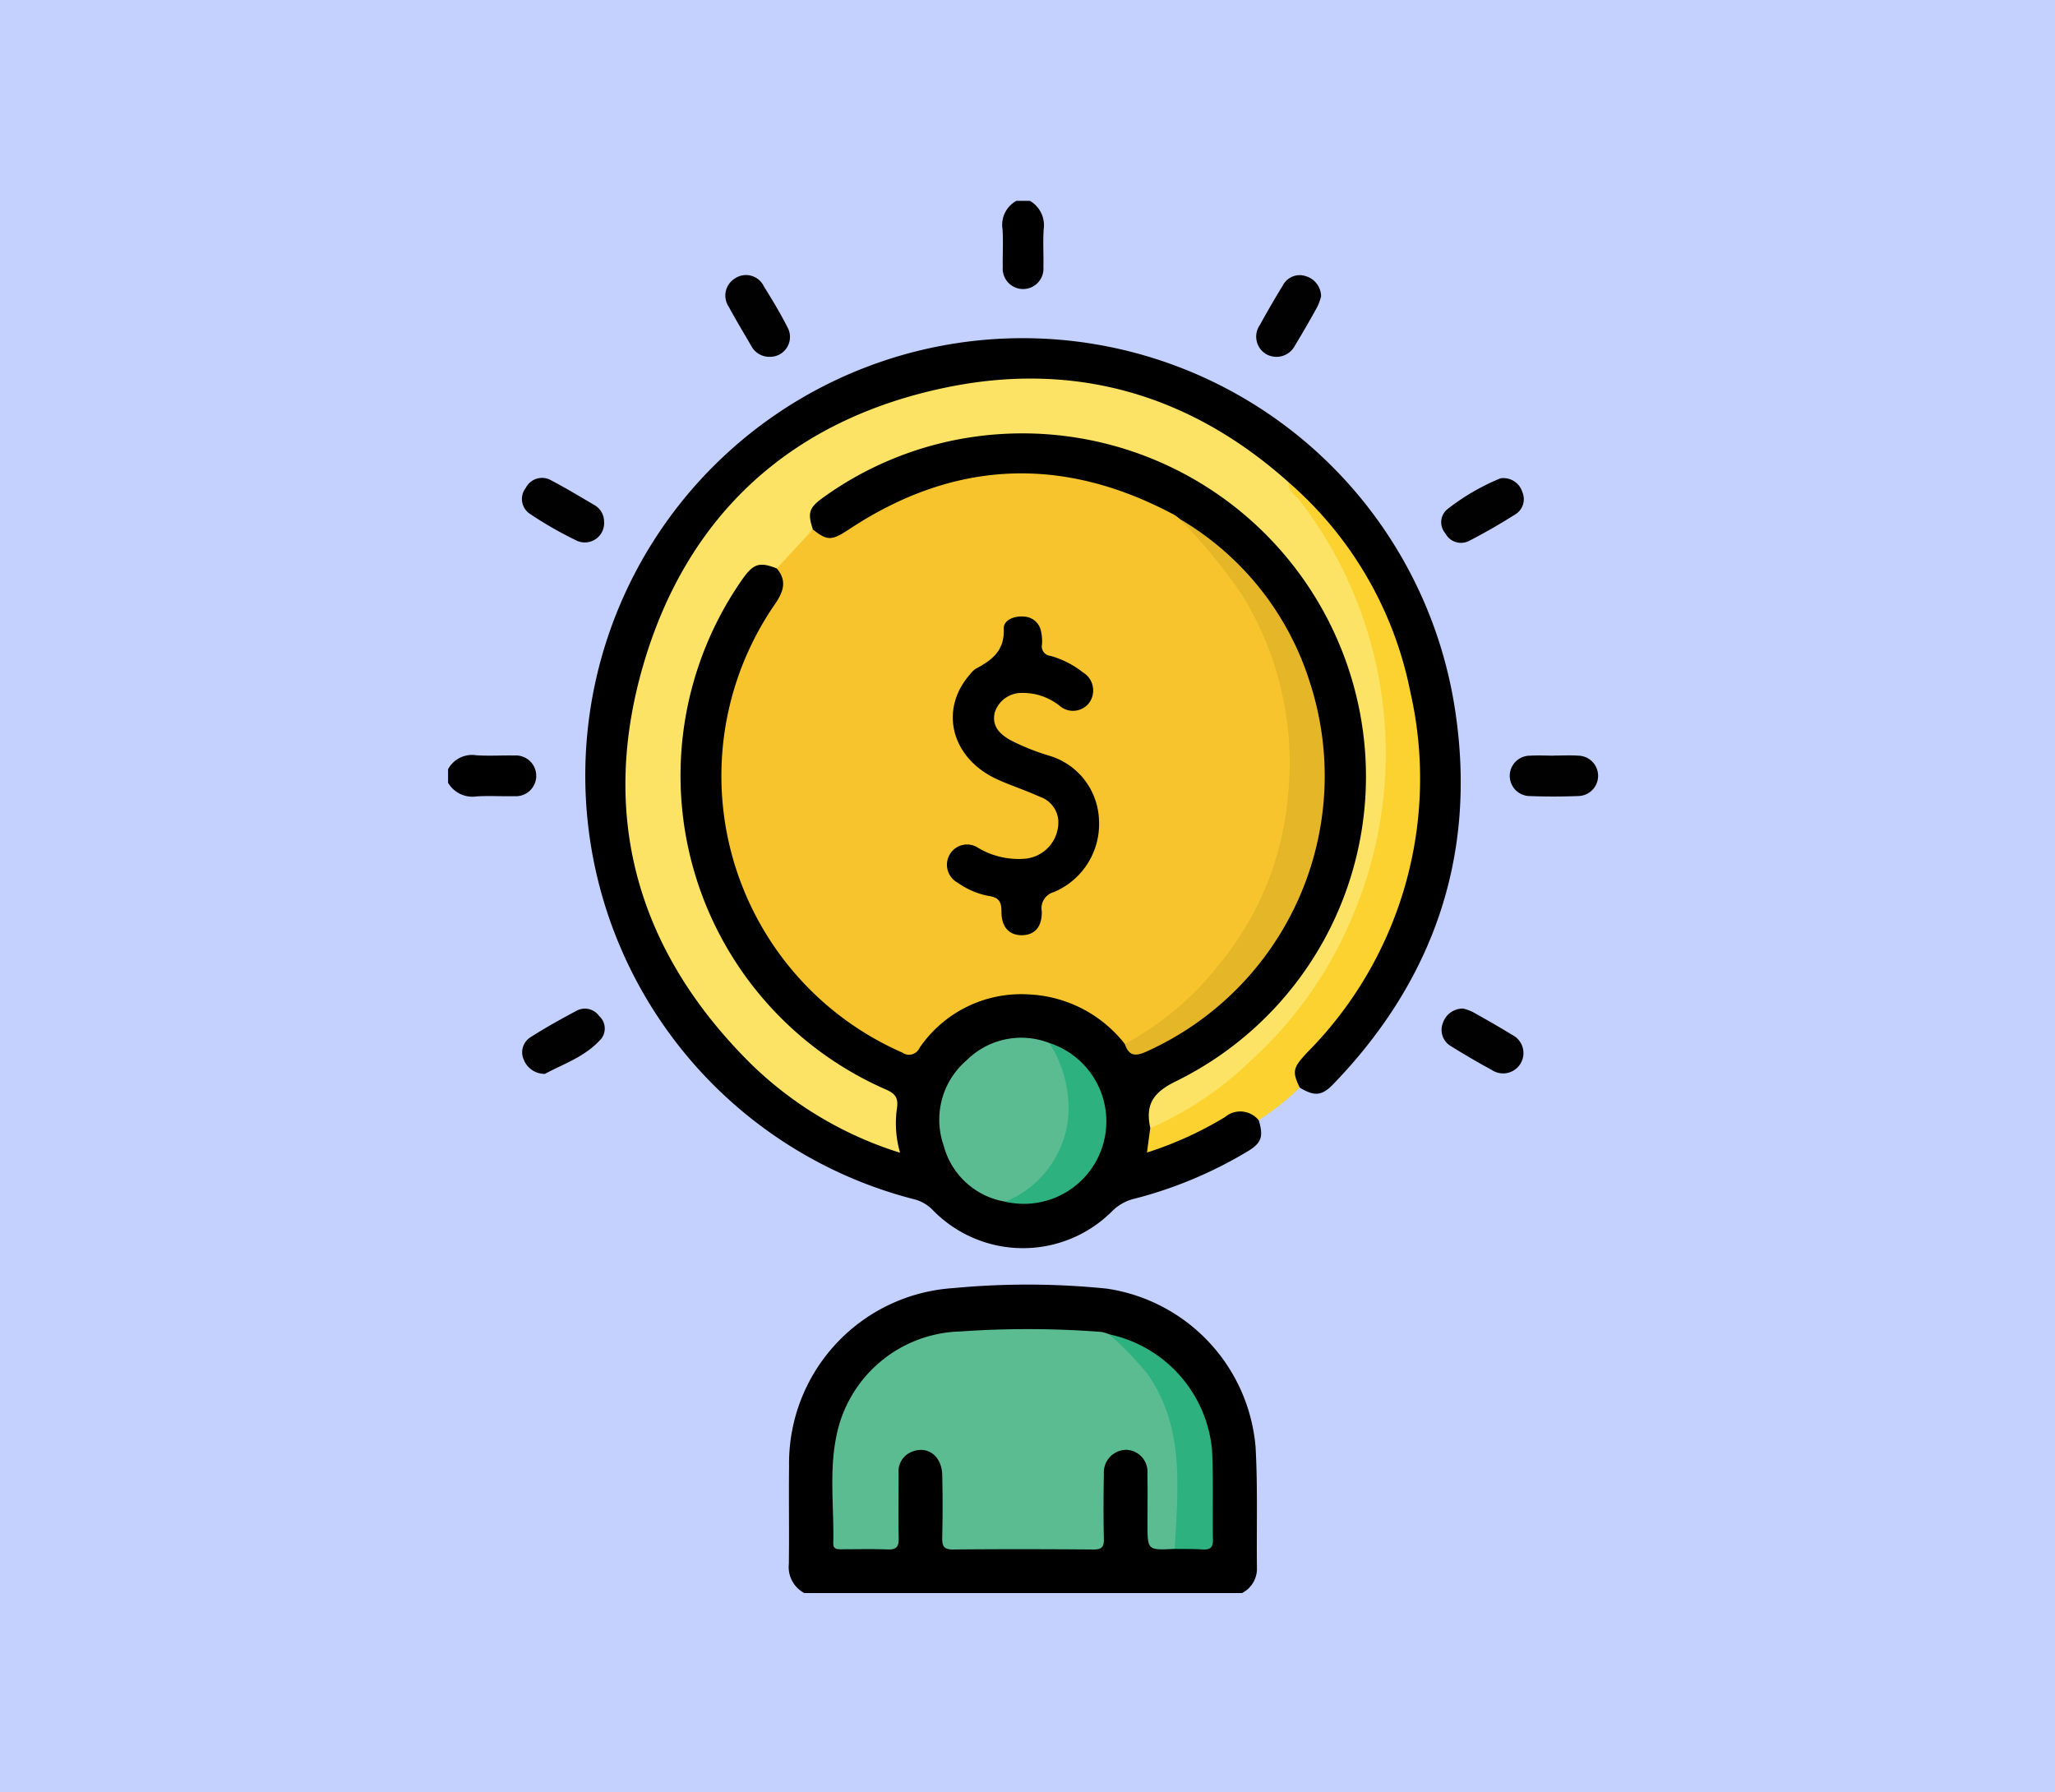 <svg xmlns="http://www.w3.org/2000/svg" xmlns:xlink="http://www.w3.org/1999/xlink" width="133" height="116" viewBox="0 0 133 116">
  <defs>
    <clipPath id="clip-path">
      <rect id="Rectángulo_38676" data-name="Rectángulo 38676" width="74.426" height="90.099" fill="none"/>
    </clipPath>
  </defs>
  <g id="Grupo_161732" data-name="Grupo 161732" transform="translate(-537 -868)">
    <rect id="Rectángulo_36141" data-name="Rectángulo 36141" width="133" height="116" transform="translate(537 868)" fill="#c4d1ff"/>
    <g id="Grupo_161731" data-name="Grupo 161731" transform="translate(566 881)">
      <g id="Grupo_161731-2" data-name="Grupo 161731" clip-path="url(#clip-path)">
        <path id="Trazado_142032" data-name="Trazado 142032" d="M36.553,133.036a1.9,1.9,0,0,1-1-1.881c.029-2.111-.011-4.222.014-6.332A11.363,11.363,0,0,1,46.2,113.3a50.79,50.79,0,0,1,9.921.033,11.323,11.323,0,0,1,9.638,10.249c.148,2.631.055,5.274.091,7.912a1.78,1.78,0,0,1-.967,1.543Z" transform="translate(-13.498 -42.936)"/>
        <path id="Trazado_142033" data-name="Trazado 142033" d="M59.623,0a1.826,1.826,0,0,1,.888,1.834c-.055.813,0,1.633-.018,2.448a1.32,1.32,0,1,1-2.631-.009c-.017-.816.04-1.636-.017-2.448A1.767,1.767,0,0,1,58.743,0Z" transform="translate(-21.963)"/>
        <path id="Trazado_142034" data-name="Trazado 142034" d="M0,58.74a1.769,1.769,0,0,1,1.825-.9c.813.056,1.632,0,2.448.017a1.32,1.32,0,1,1,.009,2.631c-.816.02-1.635-.038-2.448.017A1.822,1.822,0,0,1,0,59.62Z" transform="translate(0 -21.961)"/>
        <path id="Trazado_142035" data-name="Trazado 142035" d="M57.9,64.937c.327,1.077.182,1.486-.754,2.043a27.464,27.464,0,0,1-7.256,3.034,3.029,3.029,0,0,0-1.485.824,8.147,8.147,0,0,1-11.594-.076,2.552,2.552,0,0,0-1.258-.716A28.307,28.307,0,1,1,70.636,38.568c1.362,9.232-1.4,17.3-7.912,24.042-.735.762-1.218.8-2.167.221-.7-.641-.7-1.258.043-2.088a34.533,34.533,0,0,0,3.438-4.325A25.691,25.691,0,0,0,65.6,31.673a23.757,23.757,0,0,0-5.858-7.806,24.2,24.2,0,0,0-14.589-6.517A24.818,24.818,0,0,0,26.078,23.39a24.528,24.528,0,0,0-8.725,16.726,24.786,24.786,0,0,0,6.064,19.153,25.783,25.783,0,0,0,10.014,7.1c.834.341.709.31.844-.574.272-1.791-.531-2.587-2.088-3.406A21.517,21.517,0,0,1,20.569,46.326a21.625,21.625,0,0,1,3.683-16.458c.752-1.1,1.384-1.284,2.526-.776a1.745,1.745,0,0,1,.057,2.465A19.286,19.286,0,0,0,28.714,55.94a18.657,18.657,0,0,0,6.03,4.313.792.792,0,0,0,1.127-.27,8.456,8.456,0,0,1,13.49-.114c.311.568.68.644,1.292.343,6.371-3.129,10.24-8.17,11.119-15.2a18.352,18.352,0,0,0-5.12-15.573,17.58,17.58,0,0,0-3.995-3.274,18.65,18.65,0,0,0-10.086-2.827,18.43,18.43,0,0,0-10.506,3.183c-.29.2-.579.4-.88.577a1.551,1.551,0,0,1-2.264-.274c-.481-1.089-.294-1.693.772-2.454a21.344,21.344,0,0,1,9.271-3.807,21.905,21.905,0,0,1,18.455,5.3,21.205,21.205,0,0,1,7.489,14.385,21.634,21.634,0,0,1-6.3,18.055,21.657,21.657,0,0,1-6.868,4.81.96.96,0,0,0-.682,1.148,7.964,7.964,0,0,1,.016,1.142,6.353,6.353,0,0,0-.012,1.2,17.817,17.817,0,0,0,3.69-1.568c.447-.215.858-.509,1.314-.7a1.307,1.307,0,0,1,1.834.61" transform="translate(-5.436 -5.443)"/>
        <path id="Trazado_142036" data-name="Trazado 142036" d="M82.086,29.356a24.16,24.16,0,0,1,7.881,13.563,25.158,25.158,0,0,1-6.65,23.319c-.95,1.016-1.012,1.231-.506,2.3a17.06,17.06,0,0,1-2.658,2.106,1.537,1.537,0,0,0-2.182-.2,23.583,23.583,0,0,1-5.047,2.293c.075-.558.143-1.068.212-1.578a1.748,1.748,0,0,1,.682-.535c7.82-4.345,12.6-10.878,13.987-19.746a26.17,26.17,0,0,0-5.335-20.4c-.238-.318-.73-.589-.385-1.123" transform="translate(-27.692 -11.147)" fill="#fcd230"/>
        <path id="Trazado_142037" data-name="Trazado 142037" d="M113.632,57.868c.525,0,1.051-.026,1.574.007a1.307,1.307,0,0,1,.019,2.613c-1.077.042-2.159.043-3.235,0a1.307,1.307,0,0,1,.068-2.611c.524-.03,1.05-.006,1.574,0" transform="translate(-42.058 -21.97)" fill="#010101"/>
        <path id="Trazado_142038" data-name="Trazado 142038" d="M107.734,28.932a1.275,1.275,0,0,1,1.143.906,1.151,1.151,0,0,1-.416,1.412c-.986.625-2,1.211-3.039,1.745a1.142,1.142,0,0,1-1.527-.487,1.1,1.1,0,0,1,.081-1.53,14.457,14.457,0,0,1,3.464-2.028.985.985,0,0,1,.3-.018" transform="translate(-39.349 -10.986)" fill="#010101"/>
        <path id="Trazado_142039" data-name="Trazado 142039" d="M31.8,13.033a1.323,1.323,0,0,1-1.205-.735c-.483-.83-.979-1.652-1.437-2.5a1.3,1.3,0,0,1,.4-1.84,1.279,1.279,0,0,1,1.866.507c.537.865,1.067,1.738,1.525,2.645A1.286,1.286,0,0,1,31.8,13.033" transform="translate(-10.99 -2.94)" fill="#010101"/>
        <path id="Trazado_142040" data-name="Trazado 142040" d="M13.028,31.767a1.249,1.249,0,0,1-1.741,1.213,24.386,24.386,0,0,1-3.025-1.726,1.157,1.157,0,0,1-.306-1.7,1.18,1.18,0,0,1,1.664-.481c.953.5,1.874,1.057,2.8,1.6a1.228,1.228,0,0,1,.605,1.095" transform="translate(-2.93 -10.975)" fill="#010101"/>
        <path id="Trazado_142041" data-name="Trazado 142041" d="M105.074,84.275a3.444,3.444,0,0,1,.6.214c.862.484,1.724.971,2.566,1.489a1.316,1.316,0,1,1-1.306,2.28q-1.341-.729-2.638-1.538a1.216,1.216,0,0,1-.539-1.517,1.357,1.357,0,0,1,1.312-.928" transform="translate(-39.371 -32.002)" fill="#010101"/>
        <path id="Trazado_142042" data-name="Trazado 142042" d="M88.525,9.139a3.776,3.776,0,0,1-.235.657c-.466.839-.941,1.675-1.442,2.493a1.348,1.348,0,0,1-1.861.585,1.316,1.316,0,0,1-.422-1.893q.714-1.3,1.49-2.565a1.222,1.222,0,0,1,1.5-.589,1.375,1.375,0,0,1,.974,1.312" transform="translate(-32.027 -2.947)" fill="#010101"/>
        <path id="Trazado_142043" data-name="Trazado 142043" d="M9.211,88.5a1.453,1.453,0,0,1-1.364-.9,1.155,1.155,0,0,1,.428-1.473c.978-.626,2-1.192,3.024-1.735a1.127,1.127,0,0,1,1.415.357,1.09,1.09,0,0,1,.164,1.448c-1.008,1.175-2.471,1.656-3.668,2.3" transform="translate(-2.941 -31.999)" fill="#010101"/>
        <path id="Trazado_142044" data-name="Trazado 142044" d="M62.223,131.946c-1.731.089-1.731.089-1.731-1.629,0-1.084.014-2.168-.007-3.253a1.413,1.413,0,0,0-1.361-1.529,1.459,1.459,0,0,0-1.456,1.548c-.027,1.406-.033,2.814,0,4.22.014.554-.172.687-.7.682-3.019-.024-6.038-.03-9.056,0-.629.007-.716-.245-.705-.773.027-1.347.031-2.7,0-4.044-.026-1.2-.9-1.888-1.888-1.536a1.364,1.364,0,0,0-.938,1.43c0,1.406-.021,2.814.007,4.22.011.534-.161.72-.7.7-1-.038-1.993-.012-2.989-.011-.274,0-.554.01-.545-.383.052-2.282-.265-4.591.183-6.842a8.4,8.4,0,0,1,8.033-6.871,62.645,62.645,0,0,1,9.13.029,2.655,2.655,0,0,1,.5.146,8.294,8.294,0,0,1,3.6,4.026,11.33,11.33,0,0,1,1.038,4.849c-.011,1.315.009,2.631-.009,3.946,0,.394.073.844-.4,1.071" transform="translate(-15.225 -44.704)" fill="#5bbc92"/>
        <path id="Trazado_142045" data-name="Trazado 142045" d="M73.182,132.148a.246.246,0,0,0,.037-.079c.192-3.872.654-7.788-1.772-11.244a19.622,19.622,0,0,0-2.492-2.569,8.445,8.445,0,0,1,6.674,7.505c.094,1.925.024,3.858.058,5.787.009.512-.183.664-.666.635-.611-.038-1.226-.026-1.839-.035" transform="translate(-26.184 -44.905)" fill="#2db17f"/>
        <path id="Trazado_142046" data-name="Trazado 142046" d="M54.621,65.359a8.374,8.374,0,0,0-6.194-3.206,7.966,7.966,0,0,0-7.095,3.462.745.745,0,0,1-1.116.3A19.549,19.549,0,0,1,31.94,36.949c.554-.8.865-1.525.157-2.365a.378.378,0,0,1,.113-.471,10.706,10.706,0,0,1,2.224-2.052c.934.751,1.228.726,2.324,0,6.829-4.519,13.856-4.8,21.063-.945a2.779,2.779,0,0,1,.345.256,19.889,19.889,0,0,1,7.278,15.46,20.3,20.3,0,0,1-3.088,11.458A20.52,20.52,0,0,1,55.75,65c-.341.213-.671.5-1.129.362" transform="translate(-10.822 -10.795)" fill="#f8c42d"/>
        <path id="Trazado_142047" data-name="Trazado 142047" d="M30.637,28.3,28.3,30.828c-1.113-.439-1.506-.318-2.217.682a22.172,22.172,0,0,0,9.277,33.04c.614.269.809.543.718,1.208a6.846,6.846,0,0,0,.2,2.885A24.068,24.068,0,0,1,26.635,62.9c-7.288-7.214-9.839-15.916-7-25.744s9.617-15.974,19.634-18.042c8.3-1.714,15.783.435,22.155,6.137-.056.6.476.857.759,1.23a26.867,26.867,0,0,1,3.441,26.71,26.2,26.2,0,0,1-6.638,9.483,21.864,21.864,0,0,1-6.512,4.378c-.326-1.495.135-2.291,1.657-3.034A21.969,21.969,0,0,0,66.311,42a22.234,22.234,0,0,0-23.4-19.876,21.979,21.979,0,0,0-11.59,4.1c-.942.673-1.042,1-.685,2.081" transform="translate(-7.025 -7.039)" fill="#fce265"/>
        <path id="Trazado_142048" data-name="Trazado 142048" d="M70.613,67.16A19.555,19.555,0,0,0,76.728,62a19.733,19.733,0,0,0,4.411-10.61,20.7,20.7,0,0,0-2.887-13.211,35.453,35.453,0,0,0-4.094-5,18.765,18.765,0,0,1,8.437,10.6,19.559,19.559,0,0,1-10.6,23.882c-.714.322-1.134.265-1.381-.5" transform="translate(-26.814 -12.597)" fill="#e6b629"/>
        <path id="Trazado_142049" data-name="Trazado 142049" d="M55.535,97.928A4.959,4.959,0,0,1,51.543,94.3a5.059,5.059,0,0,1,1.481-5.52,5.007,5.007,0,0,1,5.354-1.121A2.578,2.578,0,0,1,59.3,88.9a7.033,7.033,0,0,1-2.628,8.728,1.346,1.346,0,0,1-1.133.3" transform="translate(-19.467 -33.157)" fill="#5bbc92"/>
        <path id="Trazado_142050" data-name="Trazado 142050" d="M58.148,98.134A6.584,6.584,0,0,0,62.223,92.6a7.8,7.8,0,0,0-1.232-4.737,5.335,5.335,0,0,1-2.843,10.274" transform="translate(-22.08 -33.363)" fill="#2db17f"/>
        <path id="Trazado_142051" data-name="Trazado 142051" d="M59.252,56.516a1.762,1.762,0,0,0-1.206-1.489c-.9-.417-1.856-.715-2.757-1.129-2.962-1.361-3.762-4.5-1.752-6.783a1.526,1.526,0,0,1,.374-.368c1.047-.553,1.879-1.172,1.813-2.585-.026-.559.657-.843,1.284-.793a1.165,1.165,0,0,1,1.126.938,2.937,2.937,0,0,1,.065.872.613.613,0,0,0,.55.733,6.006,6.006,0,0,1,2.1,1.069A1.365,1.365,0,0,1,61.29,48.9a1.315,1.315,0,0,1-1.933.258,3.8,3.8,0,0,0-2.434-.846A1.816,1.816,0,0,0,55.137,49.6c-.187.881.332,1.366,1,1.758a14.884,14.884,0,0,0,2.518,1.012,4.5,4.5,0,0,1,3.233,4.156,4.773,4.773,0,0,1-2.932,4.679,1.078,1.078,0,0,0-.77,1.234c.027,1.012-.457,1.539-1.273,1.553s-1.34-.517-1.335-1.5c0-.631-.132-.941-.826-1.04a5.087,5.087,0,0,1-2-.853,1.32,1.32,0,0,1-.532-1.817,1.292,1.292,0,0,1,1.831-.455,5.108,5.108,0,0,0,2.937.721,2.37,2.37,0,0,0,2.265-2.531" transform="translate(-19.762 -16.466)"/>
      </g>
    </g>
  </g>
</svg>
